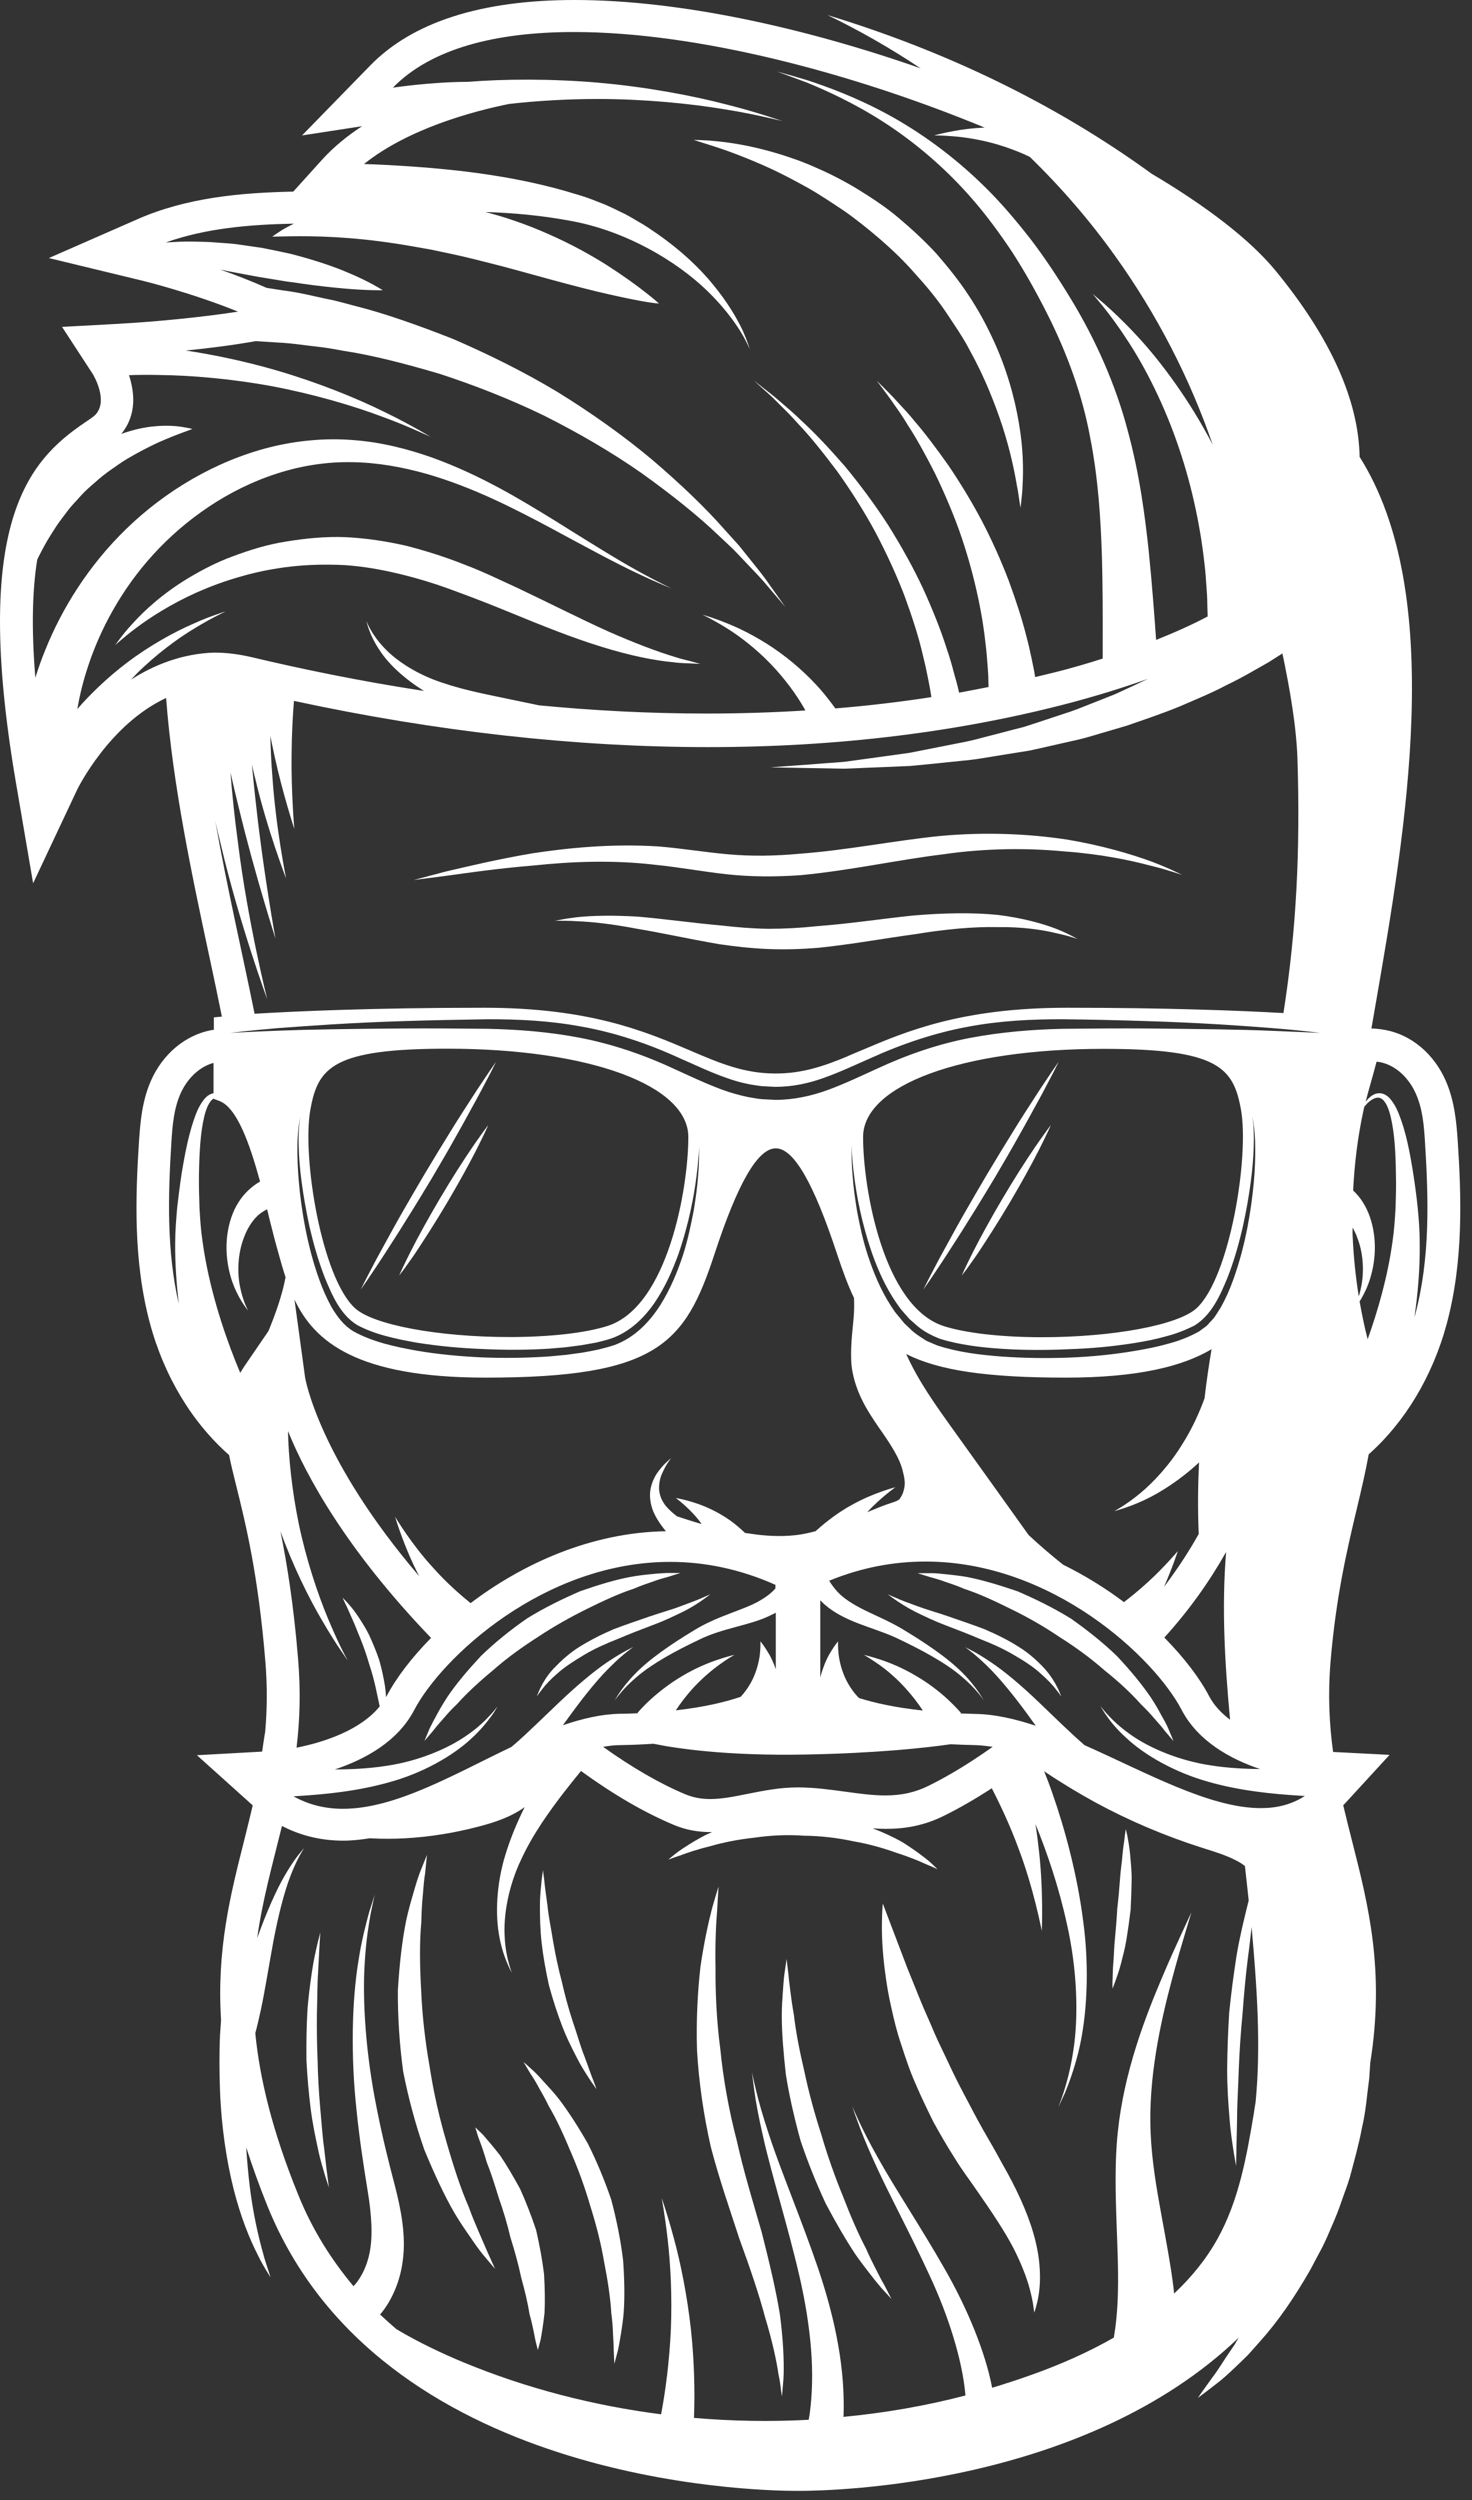 <svg width="86" height="146" viewBox="0 0 86 146" fill="none" xmlns="http://www.w3.org/2000/svg">
<rect x="0" y="0" width="86" height="146" fill="#333333" stroke="none"/>
<path d="M84.465 63.11C83.775 61.54 82.454 60.43 80.945 60.15C80.684 60.1 80.415 60.07 80.124 60.06C80.204 59.6 80.284 59.14 80.365 58.67C82.124 48.53 84.514 34.72 79.434 26.68C79.374 23.36 77.734 19.72 74.534 15.82C73.044 14 70.484 12.04 67.275 10.14C61.575 6 55.154 2.95 48.344 0.88C50.234 1.79 52.044 2.83 53.785 3.99C46.984 1.61 39.694 0 33.565 0C28.114 0 24.095 1.29 21.625 3.83L17.645 7.91L21.154 7.37C20.294 7.93 19.494 8.58 18.814 9.33L17.134 11.19C14.114 11.25 10.925 11.53 8.035 12.8L2.855 15.07L8.355 16.4C8.395 16.41 11.204 17.1 13.905 18.2C11.905 18.51 9.255 18.78 6.915 18.91L3.625 19.09L5.425 21.85C5.425 21.85 6.365 23.38 5.575 24.22C5.475 24.33 5.185 24.52 4.935 24.69C1.645 26.92 -1.645 30.55 0.915 45.61L1.935 51.58L4.515 46.1C4.535 46.06 6.375 42.31 9.705 40.76C10.085 45.81 11.214 51.12 12.235 55.88C12.495 57.08 12.735 58.24 12.964 59.37C12.954 59.37 12.934 59.37 12.934 59.37L12.495 59.41V59.85V60.14C12.444 60.15 12.384 60.15 12.335 60.16C10.825 60.45 9.505 61.55 8.815 63.12C8.275 64.35 8.195 65.64 8.125 66.59C7.915 69.83 7.775 73.59 8.755 77.26C9.595 80.39 11.235 83.08 13.384 84.97C13.495 85.54 13.645 86.13 13.805 86.78C14.345 88.95 15.085 91.93 15.505 97.04C15.624 98.52 15.604 99.86 15.495 101.11C15.434 101.48 15.374 101.87 15.315 102.29L11.505 102.5L14.755 105.42L14.764 105.43C14.604 106.13 14.425 106.82 14.255 107.52C13.464 110.65 12.655 113.84 12.915 117.96C12.895 118.26 12.874 118.56 12.854 118.85C12.805 119.96 12.815 121.05 12.854 122.1C12.934 124.21 13.235 126.18 13.645 127.82C14.055 129.46 14.595 130.77 15.044 131.65C15.255 132.09 15.454 132.42 15.595 132.65C15.725 132.87 15.805 132.99 15.805 132.99C15.805 132.99 15.764 132.86 15.684 132.61C15.604 132.36 15.475 132 15.354 131.53C15.095 130.6 14.784 129.27 14.585 127.64C14.505 126.94 14.434 126.19 14.384 125.4C14.735 126.49 15.145 127.64 15.634 128.85C22.195 144.99 44.044 145.46 46.514 145.46H46.614H46.715C48.715 145.46 63.364 145.15 72.374 136.51C72.294 136.64 72.215 136.77 72.144 136.9C71.965 137.17 71.784 137.43 71.624 137.67C71.305 138.16 71.025 138.6 70.764 138.93C70.264 139.62 69.984 140.03 69.984 140.03C69.984 140.03 70.385 139.74 71.064 139.21C71.415 138.95 71.794 138.6 72.234 138.18C72.454 137.97 72.684 137.75 72.924 137.51C73.154 137.26 73.385 136.99 73.635 136.71C74.635 135.6 75.635 134.16 76.564 132.53C76.784 132.12 77.004 131.69 77.234 131.27C77.454 130.84 77.644 130.39 77.835 129.94C78.034 129.49 78.215 129.03 78.374 128.56C78.534 128.09 78.725 127.62 78.865 127.14C79.124 126.17 79.394 125.21 79.575 124.24C79.805 123.28 79.865 122.31 79.995 121.38C80.014 121.07 80.034 120.77 80.055 120.47C80.915 115.08 79.945 111.25 78.995 107.52C78.814 106.82 78.644 106.12 78.475 105.42C78.514 105.38 78.555 105.35 78.585 105.31L81.184 102.48L77.885 102.31C77.665 100.71 77.575 99.01 77.734 97.05C78.055 93.23 78.704 90.48 79.284 88.05C79.544 86.96 79.784 85.93 79.965 84.93C82.085 83.04 83.704 80.37 84.534 77.27C85.514 73.6 85.374 69.84 85.165 66.6C85.094 65.64 85.004 64.34 84.465 63.11ZM71.865 100.43C71.355 100.04 70.924 99.59 70.635 99.04C70.085 97.99 69.184 96.81 68.025 95.63C69.495 94.01 70.684 92.32 71.635 90.63C71.365 93.93 71.564 97.16 71.865 100.43ZM70.374 81.66C70.075 82.48 69.654 83.42 69.105 84.29C68.385 85.48 67.424 86.54 66.594 87.22C66.184 87.56 65.805 87.82 65.534 87.99C65.264 88.16 65.105 88.25 65.105 88.25C65.105 88.25 65.284 88.2 65.585 88.1C65.894 88 66.325 87.85 66.835 87.61C67.794 87.17 68.995 86.39 70.055 85.4C69.984 86.79 69.975 88.19 70.034 89.58C69.454 90.62 68.775 91.65 68.004 92.67C68.484 91.59 68.814 90.58 68.814 90.58C68.814 90.58 67.984 91.56 67.055 92.4C66.555 92.86 66.034 93.28 65.665 93.56C64.594 92.75 63.395 92.01 62.105 91.37C61.404 90.81 60.734 90.24 60.094 89.64C58.624 87.58 57.145 85.52 55.675 83.47C54.664 82.06 53.645 80.64 52.944 79.07C54.825 80.03 57.654 80.45 62.264 80.45C66.465 80.45 69.085 79.8 70.784 78.79C70.624 79.75 70.484 80.7 70.374 81.66ZM49.794 87.87C48.815 88.39 47.955 89.14 47.645 89.42C47.255 89.52 46.864 89.61 46.474 89.65C45.565 89.75 44.654 89.69 43.815 89.56C43.715 89.55 43.624 89.53 43.525 89.52C43.444 89.44 43.255 89.26 42.984 89.04C42.635 88.75 42.124 88.42 41.605 88.17C40.565 87.65 39.484 87.48 39.484 87.48C39.484 87.48 40.374 88.13 40.965 88.96C40.974 88.97 40.984 88.99 40.995 89C40.505 88.86 40.075 88.72 39.705 88.6C39.654 88.58 39.605 88.57 39.554 88.55C39.304 88.36 39.065 88.15 38.864 87.9C38.654 87.62 38.525 87.3 38.505 86.96C38.495 86.63 38.565 86.29 38.694 86.02C38.815 85.75 38.944 85.53 39.044 85.38C39.145 85.23 39.205 85.15 39.205 85.15C39.205 85.15 39.124 85.22 38.995 85.34C38.855 85.46 38.675 85.64 38.484 85.9C38.285 86.15 38.105 86.5 38.014 86.92C37.925 87.35 37.995 87.85 38.175 88.28C38.364 88.72 38.635 89.09 38.904 89.42C34.514 89.49 30.515 91.33 27.494 93.62C26.974 93.2 26.084 92.44 25.285 91.53C24.044 90.19 23.084 88.58 23.084 88.58C23.084 88.58 23.605 90.36 24.494 92.05C18.625 85.19 17.834 80.5 17.825 80.44L17.204 75.89C18.364 78.34 20.825 80.45 28.375 80.45C38.425 80.45 40.025 78.47 41.745 73.23C43.105 69.08 44.275 67.06 45.325 67.06C46.374 67.06 47.535 69.08 48.904 73.23C49.224 74.19 49.535 75.05 49.895 75.8C49.904 75.98 49.904 76.17 49.904 76.35C49.895 77.27 49.654 78.34 49.745 79.68C49.804 80.34 50.035 81.07 50.325 81.67C50.614 82.28 50.974 82.82 51.315 83.32C52.005 84.3 52.605 85.19 52.764 86C52.874 86.41 52.895 86.71 52.794 87.05C52.755 87.21 52.675 87.37 52.605 87.47C52.535 87.57 52.535 87.57 52.414 87.64C52.294 87.7 52.014 87.78 51.684 87.9C51.334 88.03 51.114 88.13 50.834 88.24C50.775 88.26 50.724 88.29 50.664 88.31C51.434 87.47 52.315 86.85 52.315 86.85C52.315 86.85 51.014 87.18 49.794 87.87ZM36.575 96.4C36.315 96.54 35.955 96.75 35.535 97.03C34.694 97.59 33.664 98.47 32.694 99.39C31.724 100.31 30.785 101.24 30.055 101.87C29.994 101.92 29.934 101.97 29.875 102.02C26.515 103.62 23.114 105.63 20.035 105.63C19.035 105.63 18.064 105.41 17.145 104.9C17.255 104.89 17.355 104.89 17.465 104.88C18.915 104.79 20.895 104.61 22.805 104.06C24.715 103.53 26.465 102.53 27.535 101.53C28.075 101.04 28.454 100.56 28.704 100.22C28.834 100.05 28.915 99.91 28.974 99.81C29.035 99.71 29.064 99.66 29.064 99.66C29.064 99.66 29.024 99.71 28.954 99.79C28.884 99.88 28.785 100.01 28.634 100.16C28.355 100.47 27.924 100.89 27.345 101.29C26.195 102.12 24.424 102.85 22.584 103.12C21.555 103.28 20.524 103.33 19.564 103.33C21.305 102.75 23.224 101.72 24.195 99.87C25.794 96.81 31.765 91.21 39.154 91.21C41.124 91.21 43.194 91.61 45.304 92.55V92.76C45.124 92.97 44.834 93.22 44.414 93.46C43.514 94.01 41.925 94.35 40.544 95.21C39.215 96.01 37.904 96.91 37.094 97.76C36.684 98.18 36.385 98.57 36.194 98.85C36.005 99.13 35.914 99.3 35.914 99.3C35.914 99.3 36.025 99.14 36.245 98.88C36.455 98.62 36.794 98.27 37.234 97.9C38.114 97.15 39.455 96.41 40.855 95.75C42.184 95.09 43.734 94.93 44.895 94.39C45.044 94.32 45.184 94.25 45.325 94.18V97.48C45.194 97.1 45.035 96.75 44.874 96.5C44.624 96.08 44.425 95.85 44.425 95.85C44.425 95.85 44.444 96.17 44.395 96.61C44.344 97.05 44.194 97.62 43.955 98.1C43.755 98.5 43.505 98.84 43.275 99.09C42.385 99.39 41.164 99.69 39.484 99.88C39.745 99.48 40.084 99.03 40.474 98.6C40.995 98.03 41.594 97.52 42.075 97.18C42.554 96.83 42.914 96.64 42.914 96.64C42.914 96.64 42.525 96.72 41.944 96.92C41.364 97.11 40.605 97.43 39.885 97.86C39.164 98.28 38.484 98.81 38.005 99.25C37.525 99.69 37.245 100.03 37.245 100.03L37.275 100.05C36.934 100.06 36.594 100.08 36.224 100.08C35.145 100.1 34.025 100.36 32.885 100.75C33.065 100.5 33.245 100.26 33.425 100.01C34.205 98.95 35.025 97.93 35.745 97.25C36.094 96.9 36.414 96.63 36.635 96.46C36.864 96.28 36.995 96.18 36.995 96.18C36.995 96.18 36.834 96.26 36.575 96.4ZM19.974 96.32C19.765 95.9 19.485 95.29 19.174 94.55C18.555 93.07 17.884 91.05 17.454 88.98C17.055 87.04 16.855 85.09 16.825 83.57C17.895 86.2 20.215 90.48 25.184 95.65C24.035 96.82 23.145 97.99 22.595 99.04C22.584 99.06 22.564 99.08 22.555 99.11C22.544 98.91 22.524 98.7 22.494 98.48C22.415 97.99 22.305 97.46 22.154 96.94C21.985 96.43 21.774 95.94 21.564 95.48C21.345 95.03 21.084 94.64 20.864 94.31C20.645 93.98 20.415 93.73 20.265 93.56C20.105 93.39 20.015 93.3 20.015 93.3C20.015 93.3 20.064 93.42 20.165 93.63C20.274 93.83 20.395 94.14 20.555 94.49C20.724 94.84 20.875 95.27 21.064 95.71C21.244 96.16 21.415 96.64 21.555 97.13C21.715 97.62 21.855 98.11 21.954 98.58C22.035 98.97 22.114 99.32 22.184 99.65C21.044 101.05 18.904 101.75 17.325 102.06C17.515 100.49 17.575 98.79 17.415 96.87C17.154 93.7 16.765 91.3 16.384 89.42C17.114 91.44 18.055 93.35 18.864 94.71C19.274 95.41 19.634 95.98 19.904 96.37C20.165 96.76 20.325 96.98 20.325 96.98C20.325 96.98 20.184 96.74 19.974 96.32ZM17.454 66.99C17.474 68.13 17.674 69.74 18.084 71.64C18.305 72.59 18.584 73.6 18.985 74.63C19.404 75.64 19.884 76.77 20.855 77.37C21.875 77.93 23.125 78.19 24.364 78.41C25.614 78.61 26.904 78.73 28.204 78.78C29.494 78.84 30.794 78.84 32.065 78.76C32.385 78.73 32.694 78.71 33.014 78.68C33.325 78.64 33.635 78.6 33.944 78.56C34.245 78.51 34.544 78.45 34.844 78.4C35.135 78.33 35.455 78.25 35.724 78.16C36.825 77.77 37.664 76.93 38.275 76.03C38.885 75.12 39.304 74.15 39.635 73.24C40.264 71.41 40.554 69.8 40.694 68.67C40.764 68.11 40.804 67.66 40.825 67.36C40.844 67.06 40.844 66.89 40.844 66.89C40.844 66.89 40.844 67.05 40.844 67.36C40.844 67.66 40.834 68.11 40.785 68.68C40.745 69.25 40.654 69.94 40.525 70.72C40.374 71.5 40.194 72.39 39.895 73.32C39.584 74.25 39.184 75.25 38.575 76.22C37.965 77.17 37.094 78.12 35.864 78.56C35.554 78.66 35.275 78.73 34.965 78.81C34.654 78.87 34.334 78.94 34.025 78.99C33.715 79.03 33.395 79.08 33.075 79.12C32.755 79.15 32.434 79.18 32.114 79.21C30.825 79.3 29.515 79.32 28.204 79.27C26.895 79.21 25.584 79.09 24.314 78.87C23.044 78.64 21.785 78.37 20.654 77.75C20.075 77.4 19.715 76.9 19.384 76.36C19.095 75.83 18.855 75.3 18.665 74.76C18.274 73.69 18.024 72.66 17.834 71.7C17.465 69.77 17.364 68.13 17.375 66.99C17.375 66.42 17.424 65.97 17.465 65.67C17.515 65.37 17.535 65.21 17.535 65.21C17.535 65.21 17.515 65.37 17.485 65.68C17.454 65.98 17.434 66.43 17.454 66.99ZM40.215 66.4C40.215 69.38 39.025 76.29 35.505 77.43C34.224 77.84 32.135 78.08 29.774 78.08C25.605 78.08 21.794 77.37 20.735 76.39C18.785 74.6 17.634 67.56 18.134 64.8C18.575 62.32 19.465 61.24 26.165 61.24C34.434 61.25 40.215 63.37 40.215 66.4ZM36.245 101.91C36.934 101.9 37.575 101.87 38.175 101.83C39.484 102.1 42.425 102.55 47.084 102.46C51.264 102.38 54.054 102.07 55.535 101.86C55.995 101.88 56.474 101.9 56.974 101.91C57.304 101.92 57.645 101.96 57.995 102.01C56.684 102.94 55.455 103.69 54.264 104.28C53.474 104.67 52.684 104.85 51.715 104.85C50.965 104.85 50.194 104.74 49.385 104.63C48.495 104.51 47.575 104.38 46.605 104.38C45.575 104.38 44.624 104.57 43.715 104.75C42.925 104.91 42.184 105.06 41.495 105.06C40.955 105.06 40.495 104.97 40.035 104.78C38.535 104.15 36.944 103.23 35.234 102.01C35.584 101.95 35.925 101.91 36.245 101.91ZM64.475 61.25C71.174 61.25 72.064 62.34 72.504 64.81C72.995 67.58 71.844 74.62 69.904 76.4C68.835 77.38 65.034 78.09 60.864 78.09C58.505 78.09 56.414 77.85 55.135 77.44C51.605 76.3 50.425 69.39 50.425 66.41C50.414 63.37 56.194 61.25 64.475 61.25ZM50.974 73.26C51.304 74.17 51.724 75.14 52.344 76.05L52.584 76.39C52.664 76.5 52.764 76.6 52.855 76.71L53.135 77.03L53.455 77.31C53.874 77.7 54.344 77.96 54.934 78.19C56.035 78.53 57.315 78.69 58.575 78.77C59.844 78.85 61.145 78.85 62.434 78.79C63.724 78.75 65.025 78.63 66.275 78.43C66.904 78.33 67.525 78.21 68.115 78.04C68.715 77.89 69.284 77.66 69.784 77.41C70.784 76.79 71.275 75.67 71.695 74.66C72.105 73.63 72.385 72.61 72.605 71.66C73.025 69.76 73.215 68.14 73.245 67C73.264 66.43 73.245 65.98 73.225 65.68C73.195 65.38 73.174 65.21 73.174 65.21C73.174 65.21 73.204 65.37 73.245 65.67C73.284 65.97 73.335 66.42 73.335 66.99C73.355 68.13 73.245 69.78 72.874 71.71C72.684 72.67 72.424 73.71 72.034 74.78C71.844 75.31 71.605 75.85 71.305 76.38C71.225 76.51 71.135 76.64 71.055 76.77C70.975 76.9 70.874 77.03 70.764 77.14C70.644 77.25 70.575 77.38 70.415 77.49L70.044 77.76C69.465 78.08 68.865 78.31 68.245 78.47C67.624 78.65 66.995 78.77 66.355 78.88C65.075 79.1 63.764 79.23 62.455 79.28C61.145 79.33 59.825 79.31 58.535 79.22C57.234 79.12 55.984 78.97 54.755 78.57L54.334 78.39L54.124 78.3C54.054 78.26 53.984 78.21 53.925 78.17C53.654 78 53.385 77.82 53.175 77.6L52.844 77.29L52.565 76.95C52.474 76.83 52.374 76.73 52.285 76.61L52.044 76.25C51.425 75.29 51.025 74.28 50.715 73.35C50.404 72.41 50.224 71.53 50.075 70.74C49.944 69.95 49.855 69.26 49.815 68.69C49.764 68.12 49.755 67.67 49.755 67.36C49.755 67.05 49.755 66.89 49.755 66.89C49.755 66.89 49.764 67.05 49.775 67.36C49.794 67.66 49.825 68.11 49.904 68.68C50.044 69.81 50.334 71.42 50.974 73.26ZM74.365 60.2C72.585 60.12 70.055 60.09 67.004 60.06C65.484 60.05 63.834 60.06 62.084 60.08C60.344 60.12 58.535 60.26 56.684 60.61C54.834 60.96 52.995 61.59 51.194 62.43C50.285 62.84 49.374 63.28 48.395 63.64C47.425 64 46.364 64.23 45.304 64.23L44.525 64.19C44.264 64.17 43.995 64.11 43.724 64.07C43.205 63.96 42.694 63.82 42.205 63.64C41.224 63.28 40.315 62.84 39.404 62.43C37.605 61.59 35.764 60.97 33.914 60.61C32.065 60.25 30.244 60.12 28.515 60.08C26.765 60.06 25.125 60.05 23.595 60.06C20.555 60.08 18.015 60.12 16.235 60.19C14.454 60.26 13.444 60.32 13.444 60.32C13.444 60.32 14.454 60.19 16.224 60.04C17.994 59.91 20.535 59.72 23.584 59.63C25.105 59.58 26.765 59.55 28.505 59.52C30.265 59.52 32.124 59.6 34.025 59.96C35.925 60.3 37.844 60.94 39.675 61.78C40.594 62.18 41.505 62.62 42.425 62.94C42.885 63.11 43.364 63.24 43.834 63.33C44.075 63.36 44.294 63.41 44.544 63.43L45.285 63.47C46.255 63.47 47.215 63.28 48.145 62.94C49.075 62.61 49.984 62.18 50.895 61.78C52.724 60.95 54.645 60.31 56.544 59.96C58.444 59.6 60.315 59.52 62.065 59.52C63.815 59.54 65.465 59.58 66.984 59.63C70.034 59.72 72.575 59.9 74.344 60.04C76.115 60.18 77.124 60.32 77.124 60.32C77.124 60.32 76.144 60.27 74.365 60.2ZM7.655 39.69C7.775 39.57 7.875 39.45 7.995 39.33C9.115 38.22 10.395 37.27 11.425 36.66C11.934 36.35 12.374 36.11 12.694 35.95C13.005 35.79 13.184 35.7 13.184 35.7C13.184 35.7 12.995 35.76 12.665 35.88C12.335 35.99 11.854 36.17 11.305 36.42C10.194 36.9 8.755 37.69 7.445 38.68C6.315 39.53 5.275 40.53 4.515 41.41C4.655 40.62 4.855 39.76 5.165 38.85C5.855 36.77 7.075 34.44 8.955 32.38C10.825 30.33 13.345 28.56 16.195 27.65C17.614 27.19 19.105 26.96 20.584 26.99C22.064 27.01 23.524 27.28 24.915 27.67C27.695 28.47 30.134 29.75 32.205 30.85C34.275 31.97 36.014 32.91 37.255 33.49C38.495 34.08 39.234 34.36 39.234 34.36C39.234 34.36 38.514 34.03 37.315 33.37C36.105 32.71 34.444 31.67 32.444 30.42C30.434 29.18 28.055 27.73 25.215 26.71C23.794 26.21 22.255 25.82 20.645 25.7C19.035 25.57 17.364 25.72 15.764 26.12C12.555 26.93 9.635 28.7 7.405 30.86C5.155 33.03 3.605 35.58 2.665 37.91C2.425 38.48 2.235 39.04 2.065 39.58C1.825 36.66 1.895 34.42 2.175 32.68C2.325 32.37 2.525 31.98 2.775 31.55C2.935 31.28 3.115 31 3.305 30.71C3.495 30.42 3.725 30.14 3.945 29.84C4.165 29.54 4.445 29.27 4.695 28.98C4.955 28.69 5.245 28.43 5.545 28.18C5.835 27.91 6.145 27.67 6.455 27.45C6.775 27.23 7.085 27 7.405 26.81C8.045 26.43 8.685 26.1 9.245 25.84C9.815 25.59 10.315 25.39 10.675 25.26C11.034 25.13 11.245 25.05 11.245 25.05C11.245 25.05 11.024 24.99 10.634 24.93C10.245 24.87 9.675 24.83 8.995 24.9C8.415 24.95 7.755 25.1 7.085 25.34C8.025 24.2 7.845 22.85 7.535 21.91C8.025 21.89 8.635 21.88 9.355 21.9C11.155 21.92 13.555 22.12 15.925 22.56C18.294 23.01 20.634 23.69 22.345 24.34C23.204 24.65 23.904 24.95 24.395 25.17C24.884 25.39 25.165 25.51 25.165 25.51C25.165 25.51 24.895 25.36 24.434 25.09C23.965 24.83 23.294 24.46 22.465 24.06C20.814 23.24 18.524 22.32 16.154 21.63C14.335 21.1 12.464 20.71 10.854 20.47C12.184 20.34 13.665 20.15 14.944 19.92C15.194 19.94 15.614 19.96 16.174 20C16.654 20.02 17.244 20.08 17.904 20.17C18.235 20.21 18.595 20.25 18.974 20.3C19.345 20.35 19.735 20.43 20.145 20.5C21.794 20.75 23.674 21.24 25.684 21.83C27.674 22.48 29.765 23.29 31.785 24.27C33.794 25.28 35.745 26.41 37.484 27.63C39.205 28.86 40.764 30.1 41.995 31.28C42.304 31.57 42.605 31.85 42.885 32.12C43.154 32.4 43.404 32.67 43.645 32.92C44.124 33.42 44.544 33.86 44.864 34.25C45.514 35.01 45.885 35.45 45.885 35.45C45.885 35.45 45.554 34.98 44.974 34.17C44.694 33.75 44.315 33.28 43.874 32.73C43.654 32.46 43.425 32.17 43.175 31.86C42.914 31.57 42.635 31.26 42.344 30.94C41.205 29.64 39.745 28.25 38.094 26.84C36.434 25.45 34.535 24.1 32.554 22.88C30.555 21.68 28.454 20.65 26.434 19.78C24.395 18.98 22.445 18.29 20.724 17.86C20.294 17.75 19.884 17.63 19.494 17.54C19.105 17.46 18.724 17.38 18.375 17.3C17.674 17.14 17.055 17.02 16.535 16.96C16.145 16.9 15.825 16.85 15.575 16.81C14.675 16.41 13.745 16.05 12.864 15.74C13.145 15.8 13.425 15.86 13.714 15.91C14.155 15.99 14.604 16.08 15.044 16.16C15.495 16.23 15.944 16.31 16.384 16.38C16.825 16.46 17.265 16.5 17.684 16.57C18.535 16.69 19.334 16.78 20.024 16.84C21.404 16.97 22.364 16.95 22.364 16.95C22.364 16.95 21.555 16.42 20.255 15.89C19.605 15.61 18.834 15.35 17.994 15.1C17.575 14.99 17.145 14.85 16.695 14.76C16.244 14.67 15.794 14.57 15.335 14.48C14.874 14.41 14.415 14.35 13.954 14.28C13.505 14.21 13.044 14.2 12.614 14.16C12.184 14.12 11.755 14.12 11.354 14.11C10.954 14.1 10.575 14.11 10.225 14.13C10.034 14.14 9.855 14.15 9.685 14.16C12.044 13.32 14.624 13.11 17.174 13.06C17.044 13.12 16.915 13.19 16.805 13.25C16.505 13.4 16.285 13.56 16.134 13.66C15.985 13.76 15.905 13.82 15.905 13.82C15.905 13.82 16.285 13.81 16.945 13.8C17.595 13.79 18.505 13.79 19.575 13.85C20.645 13.91 21.864 14.03 23.154 14.23C23.805 14.33 24.465 14.45 25.145 14.57C25.814 14.71 26.505 14.85 27.184 15.01C27.864 15.17 28.544 15.35 29.224 15.52C29.904 15.7 30.564 15.88 31.215 16.06C32.514 16.42 33.745 16.75 34.815 17.01C35.895 17.27 36.804 17.46 37.465 17.58C38.114 17.7 38.505 17.73 38.505 17.73C38.505 17.73 38.224 17.47 37.694 17.06C37.175 16.65 36.414 16.1 35.465 15.49C34.514 14.89 33.364 14.25 32.065 13.68C31.415 13.39 30.735 13.12 30.024 12.88C29.485 12.69 28.924 12.53 28.355 12.38C29.945 12.43 31.634 12.58 33.294 12.89C36.525 13.46 39.525 15.24 41.325 16.99C42.234 17.87 42.874 18.73 43.264 19.36C43.654 20 43.804 20.4 43.804 20.4C43.804 20.4 43.694 19.98 43.385 19.29C43.065 18.61 42.514 17.66 41.684 16.65C40.864 15.63 39.724 14.57 38.364 13.63C38.025 13.4 37.675 13.15 37.304 12.95C36.934 12.73 36.575 12.51 36.164 12.33C35.764 12.13 35.364 11.94 34.944 11.79C34.535 11.62 34.114 11.47 33.684 11.35C30.285 10.29 26.774 9.92 24.165 9.73C22.994 9.65 22.015 9.6 21.265 9.58C23.864 7.5 27.665 6.49 29.744 6.07C31.334 5.89 33.124 5.78 34.925 5.78C37.635 5.78 40.355 6.05 42.374 6.39C43.385 6.55 44.224 6.73 44.804 6.86C45.385 6.99 45.724 7.07 45.724 7.07C45.724 7.07 45.395 6.97 44.825 6.78C44.255 6.6 43.434 6.35 42.434 6.1C40.444 5.58 37.724 5.07 34.965 4.83C32.205 4.59 29.415 4.61 27.334 4.78C27.314 4.78 27.294 4.78 27.274 4.78C25.134 4.79 22.954 5.12 22.954 5.12C25.195 2.82 28.994 1.87 33.535 1.87C40.724 1.87 49.775 4.25 57.525 7.45C56.834 7.48 56.194 7.56 55.684 7.66C55.014 7.78 54.575 7.91 54.575 7.91C54.575 7.91 55.025 7.9 55.694 7.96C56.364 8.01 57.234 8.15 58.075 8.38C58.864 8.6 59.605 8.89 60.164 9.16C61.995 10.94 63.664 12.87 65.144 14.94C67.575 18.33 69.504 22.06 70.855 25.98C70.754 25.79 70.654 25.59 70.544 25.4C69.245 23.02 67.624 20.86 66.245 19.42C65.564 18.69 64.954 18.13 64.525 17.75C64.085 17.38 63.834 17.16 63.834 17.16C63.834 17.16 64.044 17.41 64.415 17.86C64.775 18.31 65.275 18.96 65.805 19.78C66.894 21.4 68.064 23.73 68.874 26.15C69.704 28.57 70.174 31.07 70.374 32.95C70.434 33.42 70.454 33.85 70.484 34.23C70.514 34.61 70.534 34.94 70.534 35.22C70.544 35.61 70.555 35.88 70.555 36C69.654 36.48 68.644 36.93 67.544 37.37C67.544 37.32 67.534 37.27 67.534 37.21C67.445 36.01 67.325 34.28 67.115 32.2C66.894 30.12 66.575 27.65 65.865 25.07C65.184 22.49 64.014 19.83 62.554 17.44C61.825 16.24 61.054 15.07 60.215 13.97C59.364 12.88 58.484 11.84 57.544 10.92C55.675 9.07 53.654 7.65 51.825 6.66C49.995 5.67 48.355 5.08 47.215 4.7C46.054 4.35 45.395 4.18 45.395 4.18C45.395 4.18 46.044 4.41 47.164 4.83C48.275 5.29 49.844 5.99 51.565 7.09C53.285 8.19 55.135 9.7 56.794 11.61C57.624 12.56 58.404 13.62 59.135 14.72C59.855 15.83 60.514 17.01 61.124 18.21C62.355 20.62 63.245 23.11 63.694 25.56C64.174 28 64.305 30.34 64.374 32.37C64.434 34.4 64.424 36.11 64.424 37.31C64.424 37.77 64.424 38.16 64.424 38.46C63.675 38.7 62.895 38.93 62.065 39.15C61.535 39.29 61.005 39.41 60.474 39.54C60.474 39.51 60.465 39.49 60.465 39.46C60.425 39.17 60.344 38.83 60.264 38.43C60.184 38.04 60.084 37.59 59.955 37.12C59.715 36.16 59.355 35.06 58.934 33.91C58.495 32.76 57.965 31.57 57.364 30.42C56.755 29.27 56.084 28.17 55.404 27.17C54.705 26.18 54.035 25.29 53.404 24.56C53.105 24.19 52.804 23.87 52.535 23.58C52.275 23.29 52.044 23.05 51.844 22.85C51.455 22.46 51.224 22.23 51.224 22.23C51.224 22.23 51.414 22.48 51.745 22.93C51.914 23.15 52.105 23.42 52.325 23.74C52.544 24.05 52.794 24.41 53.035 24.82C53.554 25.61 54.084 26.58 54.614 27.62C55.124 28.67 55.624 29.82 56.044 30.99C56.874 33.33 57.385 35.74 57.575 37.56C57.635 38.01 57.664 38.43 57.694 38.8C57.724 39.17 57.745 39.49 57.745 39.75C57.745 39.89 57.755 40.01 57.755 40.12C57.175 40.24 56.605 40.34 56.035 40.45C56.035 40.44 56.035 40.43 56.025 40.42C55.965 40.1 55.855 39.73 55.734 39.3C55.624 38.87 55.484 38.38 55.304 37.86C54.974 36.81 54.495 35.62 53.934 34.38C53.355 33.14 52.645 31.87 51.874 30.64C51.084 29.42 50.215 28.26 49.355 27.22C48.465 26.2 47.605 25.28 46.804 24.55C46.414 24.17 46.044 23.85 45.715 23.57C45.385 23.28 45.094 23.04 44.844 22.85C44.355 22.46 44.065 22.24 44.065 22.24C44.065 22.24 44.325 22.48 44.794 22.9C45.035 23.11 45.304 23.37 45.605 23.68C45.914 23.98 46.264 24.33 46.614 24.73C47.355 25.5 48.124 26.48 48.925 27.54C49.694 28.62 50.465 29.82 51.135 31.06C51.794 32.31 52.385 33.59 52.855 34.82C53.304 36.06 53.684 37.22 53.914 38.25C54.044 38.76 54.145 39.23 54.224 39.64C54.304 40.05 54.374 40.41 54.414 40.71C52.535 41 50.654 41.22 48.804 41.37C48.645 41.15 48.434 40.87 48.175 40.55C47.554 39.79 46.614 38.87 45.575 38.12C44.535 37.36 43.404 36.77 42.525 36.42C41.654 36.06 41.044 35.9 41.044 35.9C41.044 35.9 41.614 36.16 42.404 36.65C43.194 37.13 44.175 37.89 45.014 38.76C45.855 39.63 46.554 40.6 46.995 41.38C47.014 41.42 47.035 41.45 47.054 41.49C45.114 41.61 43.194 41.67 41.304 41.67C37.895 41.67 34.605 41.49 31.494 41.19C31.224 41.13 30.614 41.01 29.805 40.84C28.695 40.6 27.224 40.34 25.845 39.87C24.454 39.42 23.195 38.64 22.434 37.82C22.055 37.42 21.794 37.03 21.634 36.74C21.555 36.6 21.494 36.48 21.465 36.4C21.424 36.32 21.404 36.28 21.404 36.28C21.404 36.28 21.415 36.33 21.445 36.41C21.465 36.5 21.505 36.62 21.564 36.78C21.674 37.09 21.875 37.53 22.204 38.01C22.735 38.82 23.674 39.67 24.774 40.35C20.915 39.76 17.494 39.04 14.714 38.38C13.944 38.2 13.214 38.11 12.514 38.11C10.665 38.17 9.025 38.81 7.655 39.69ZM12.575 47.93C12.675 48.39 12.784 48.86 12.905 49.33C13.985 53.94 15.614 58.36 15.614 58.36C15.614 58.36 14.464 53.79 13.895 49.15C13.704 47.76 13.565 46.38 13.464 45.11C13.624 45.83 13.805 46.57 13.985 47.31C14.905 51.11 16.095 54.81 16.095 54.81C16.095 54.81 15.395 50.98 14.975 47.13C14.874 46.28 14.794 45.44 14.714 44.64C14.784 44.93 14.845 45.23 14.925 45.52C15.624 48.49 16.715 51.3 16.715 51.3C16.715 51.3 16.114 48.34 15.915 45.36C15.845 44.54 15.815 43.72 15.794 42.97C15.874 43.36 15.954 43.77 16.044 44.17C16.515 46.33 17.195 48.41 17.195 48.41C17.195 48.41 17.005 46.23 17.035 44.06C17.044 42.9 17.105 41.75 17.174 40.93C25.474 42.72 33.605 43.63 41.385 43.63C48.955 43.63 56.094 42.75 62.624 41.02C64.225 40.59 65.704 40.13 67.075 39.64C66.445 39.94 65.805 40.24 65.144 40.54C64.654 40.74 64.154 40.93 63.654 41.13C63.154 41.33 62.654 41.53 62.135 41.69C61.624 41.86 61.105 42.03 60.594 42.2L59.825 42.45L59.044 42.65C58.525 42.79 58.014 42.92 57.505 43.05C56.995 43.19 56.495 43.31 55.995 43.4C54.995 43.6 54.025 43.79 53.105 43.97C52.175 44.1 51.294 44.22 50.484 44.33C50.075 44.39 49.684 44.44 49.315 44.49C48.944 44.52 48.584 44.55 48.255 44.57C47.584 44.62 47.005 44.67 46.525 44.7C45.565 44.77 45.014 44.81 45.014 44.81C45.014 44.81 45.565 44.82 46.525 44.84C47.005 44.85 47.594 44.86 48.264 44.87C48.605 44.88 48.955 44.88 49.334 44.89C49.715 44.88 50.105 44.86 50.525 44.84C51.355 44.81 52.255 44.77 53.194 44.73C54.145 44.64 55.145 44.54 56.175 44.43C56.694 44.39 57.215 44.31 57.745 44.22C58.275 44.13 58.815 44.05 59.355 43.96L60.164 43.83L60.974 43.65C61.514 43.53 62.065 43.4 62.605 43.28C63.154 43.17 63.694 43.01 64.225 42.85C64.764 42.69 65.294 42.54 65.825 42.38C66.865 42.02 67.904 41.67 68.885 41.27C69.855 40.85 70.814 40.46 71.674 40C72.564 39.58 73.355 39.1 74.105 38.68C74.385 38.5 74.654 38.33 74.924 38.16C75.365 40.26 75.745 42.44 75.805 44.39C75.965 49.6 75.754 54.26 74.984 59.16C72.484 59.02 68.264 58.85 62.344 58.85C56.184 58.85 52.934 60.23 50.325 61.34C50.054 61.45 49.804 61.56 49.544 61.67C49.525 61.68 49.505 61.69 49.484 61.7C48.084 62.28 46.855 62.69 45.315 62.69C43.474 62.69 42.075 62.1 40.304 61.34C37.694 60.23 34.444 58.85 28.285 58.85C21.715 58.85 17.224 59.06 14.874 59.2C14.184 55.78 13.274 51.88 12.575 47.93ZM10.614 68.52C10.514 69.16 10.434 69.83 10.354 70.5C10.294 71.18 10.235 71.9 10.235 72.6C10.225 73.81 10.315 75 10.444 76.14C9.735 73.06 9.815 69.85 10.014 66.69C10.075 65.73 10.155 64.75 10.544 63.87C10.905 63.05 11.595 62.31 12.475 62.07V63.83V63.85C12.444 63.85 12.415 63.85 12.395 63.86C12.134 63.94 11.954 64.14 11.815 64.35C11.665 64.56 11.555 64.79 11.454 65.04C11.065 66.04 10.825 67.24 10.614 68.52ZM14.384 79.63C14.255 79.81 14.145 80 14.034 80.17C13.944 79.95 13.854 79.73 13.755 79.49C13.024 77.65 12.194 75.12 11.835 72.51C11.735 71.86 11.694 71.21 11.655 70.55C11.634 69.89 11.614 69.23 11.624 68.6C11.645 67.34 11.704 66.16 11.934 65.2C12.044 64.75 12.214 64.31 12.485 64.15V64.17L12.805 64.29C13.835 64.66 14.585 66.77 15.194 69C14.735 69.26 14.264 69.68 13.934 70.21C13.585 70.76 13.384 71.4 13.294 72.02C13.104 73.27 13.384 74.49 13.745 75.29C13.925 75.69 14.114 76.01 14.255 76.21C14.395 76.42 14.485 76.53 14.485 76.53C14.485 76.53 14.425 76.4 14.325 76.17C14.235 75.94 14.114 75.6 14.034 75.19C13.854 74.37 13.874 73.24 14.255 72.26C14.434 71.77 14.704 71.34 15.005 71.04C15.194 70.85 15.405 70.72 15.604 70.62C15.645 70.77 15.684 70.92 15.714 71.07C15.905 71.85 16.095 72.58 16.285 73.24L16.334 73.42C16.445 73.81 16.555 74.2 16.684 74.59C16.474 75.68 16.095 76.73 15.684 77.73L14.384 79.63ZM73.355 122.78C73.314 122.99 73.284 123.2 73.254 123.42C72.835 125.92 72.385 128.48 71.144 130.72C70.475 131.93 69.605 132.99 68.594 133.94C68.585 133.83 68.575 133.73 68.564 133.62C68.404 132.31 68.124 130.83 67.844 129.3C67.564 127.77 67.294 126.17 67.225 124.58C67.075 121.38 67.805 118.1 68.445 115.69C68.764 114.48 69.064 113.48 69.275 112.78C69.484 112.08 69.605 111.68 69.605 111.68C69.605 111.68 69.424 112.06 69.124 112.72C68.814 113.39 68.374 114.34 67.885 115.5C66.904 117.81 65.665 121.01 65.305 124.52C65.124 126.27 65.174 128.01 65.225 129.59C65.284 131.17 65.344 132.6 65.314 133.8C65.294 134.95 65.184 135.87 65.075 136.51C63.575 137.37 61.955 138.08 60.334 138.66C59.554 138.94 58.755 139.2 57.965 139.44C57.565 137.34 56.505 134.77 55.154 132.43C53.794 130.05 52.294 127.81 51.304 126.03C50.804 125.15 50.425 124.39 50.175 123.86C49.925 123.32 49.794 123.01 49.794 123.01C49.794 123.01 49.895 123.33 50.105 123.89C50.304 124.45 50.624 125.24 51.044 126.17C51.874 128.03 53.184 130.43 54.304 132.87C55.444 135.3 56.215 137.85 56.395 139.77C56.395 139.81 56.404 139.85 56.404 139.89C54.075 140.5 51.684 140.91 49.275 141.14C49.275 141.11 49.285 141.07 49.285 141.04C49.325 139.83 49.234 138.43 48.974 136.97C48.724 135.52 48.315 134.01 47.825 132.55C46.834 129.63 45.645 126.85 44.934 124.68C44.575 123.6 44.315 122.69 44.164 122.04C44.005 121.39 43.934 121.02 43.934 121.02C43.934 121.02 43.974 121.4 44.065 122.06C44.154 122.72 44.325 123.66 44.584 124.78C45.084 127.02 46.014 129.94 46.694 132.87C47.035 134.33 47.275 135.8 47.385 137.18C47.495 138.55 47.455 139.83 47.315 140.89C47.294 141.04 47.275 141.17 47.245 141.31C45.014 141.43 42.775 141.39 40.544 141.2C40.605 139.73 40.565 137.86 40.364 136.01C40.145 134.04 39.755 132.11 39.364 130.69C38.984 129.27 38.654 128.35 38.654 128.35C38.654 128.35 38.844 129.31 39.005 130.75C39.175 132.19 39.275 134.13 39.194 136.04C39.114 137.85 38.885 139.62 38.624 140.99C34.664 140.48 30.774 139.48 27.114 137.97C25.765 137.41 24.424 136.77 23.165 136.02C22.834 135.74 22.515 135.45 22.204 135.16C22.224 135.13 22.255 135.11 22.274 135.08C22.834 134.4 23.395 133.28 23.544 131.91C23.715 130.53 23.434 129.03 23.055 127.58C22.674 126.14 22.305 124.63 22.005 123.09C21.384 120.02 21.154 116.88 21.314 114.53C21.384 113.35 21.544 112.38 21.665 111.7C21.805 111.02 21.895 110.64 21.895 110.64C21.895 110.64 21.774 111.02 21.564 111.68C21.384 112.35 21.125 113.31 20.945 114.49C20.555 116.85 20.485 120.08 20.834 123.26C20.994 124.85 21.235 126.44 21.474 127.9C21.715 129.34 21.794 130.63 21.584 131.6C21.395 132.51 20.994 133.15 20.654 133.51C19.364 131.97 18.244 130.21 17.424 128.17C15.905 124.44 15.175 121.38 14.915 118.73C15.005 118.41 15.124 117.91 15.255 117.3C15.485 116.21 15.714 114.77 15.975 113.35C16.244 111.94 16.584 110.54 16.974 109.54C17.165 109.04 17.364 108.63 17.515 108.35C17.674 108.07 17.765 107.92 17.765 107.92C17.765 107.92 17.654 108.06 17.445 108.31C17.244 108.56 16.985 108.94 16.704 109.41C16.134 110.36 15.555 111.72 15.055 113.1C15.044 113.13 15.034 113.16 15.024 113.19C15.345 110.89 15.944 108.8 16.474 106.63C17.564 107.2 18.765 107.49 20.064 107.49C20.575 107.49 21.095 107.43 21.605 107.35C22.305 107.39 22.994 107.39 23.695 107.35C25.114 107.27 26.535 107.04 27.915 106.68C28.884 106.43 29.855 106.11 30.654 105.53C30.235 106.37 29.834 107.31 29.535 108.29C28.994 110.02 28.924 111.85 29.184 113.15C29.305 113.8 29.494 114.32 29.645 114.67C29.794 115.02 29.904 115.21 29.904 115.21C29.904 115.21 29.825 115.01 29.724 114.64C29.625 114.28 29.515 113.75 29.485 113.11C29.404 111.83 29.715 110.13 30.434 108.62C31.134 107.09 32.135 105.73 32.914 104.71C33.344 104.16 33.705 103.71 33.944 103.42C35.914 104.85 37.684 105.86 39.344 106.56C40.094 106.88 40.825 106.99 41.544 106.99C41.565 106.99 41.584 106.99 41.605 106.99C41.495 107.04 41.374 107.09 41.264 107.14C40.544 107.51 39.995 107.87 39.614 108.14C39.245 108.42 39.044 108.6 39.044 108.6C39.044 108.6 39.294 108.5 39.724 108.36C40.145 108.2 40.764 107.99 41.505 107.81C42.234 107.6 43.105 107.42 44.044 107.32C44.974 107.18 45.974 107.13 46.965 107.2C47.955 107.21 48.955 107.33 49.874 107.53C50.804 107.69 51.654 107.94 52.374 108.2C53.105 108.43 53.705 108.68 54.114 108.87C54.535 109.04 54.775 109.16 54.775 109.16C54.775 109.16 54.594 108.97 54.245 108.66C53.885 108.37 53.355 107.97 52.675 107.55C52.184 107.28 51.614 107.01 50.984 106.77C51.245 106.79 51.505 106.8 51.775 106.8C52.864 106.8 53.984 106.62 55.164 106.03C56.054 105.59 56.974 105.06 57.944 104.43C58.374 105.26 59.005 106.57 59.514 107.97C60.395 110.28 60.864 112.76 60.864 112.76C60.864 112.76 60.984 110.24 60.654 107.7C60.614 107.3 60.554 106.91 60.495 106.52C61.184 108.2 61.874 110.24 62.334 112.36C62.934 115 63.025 117.75 62.705 119.77C62.554 120.78 62.325 121.61 62.145 122.18C61.955 122.75 61.825 123.07 61.825 123.07C61.825 123.07 61.974 122.76 62.224 122.21C62.455 121.65 62.755 120.84 63.005 119.83C63.505 117.81 63.664 114.98 63.285 112.2C62.934 109.42 62.184 106.71 61.484 104.72C61.325 104.25 61.154 103.82 61.005 103.44C61.025 103.45 61.035 103.46 61.054 103.47C62.005 104.11 62.984 104.7 63.984 105.25C65.975 106.33 68.075 107.22 70.245 107.91C71.025 108.16 71.835 108.39 72.525 108.82C72.594 108.87 72.665 108.92 72.734 108.97C72.805 109.64 72.885 110.31 72.954 110.98C72.915 111.13 72.874 111.29 72.835 111.46C72.635 112.28 72.404 113.23 72.234 114.27C72.075 115.31 71.924 116.42 71.814 117.54C71.745 118.66 71.704 119.79 71.695 120.84C71.695 121.89 71.764 122.88 71.835 123.71C71.894 124.55 72.014 125.24 72.085 125.73C72.165 126.21 72.215 126.49 72.215 126.49C72.215 126.49 72.225 126.21 72.234 125.72C72.234 125.23 72.264 124.53 72.275 123.7C72.275 122.87 72.344 121.89 72.374 120.85C72.415 119.81 72.484 118.7 72.594 117.6C72.674 116.49 72.775 115.39 72.904 114.36C72.995 113.72 73.055 113.11 73.124 112.53C73.424 115.94 73.684 119.4 73.355 122.78ZM73.665 105.59C70.665 105.59 66.965 103.51 63.355 101.91C63.344 101.9 63.325 101.89 63.315 101.87C62.584 101.24 61.645 100.32 60.675 99.39C59.705 98.46 58.675 97.58 57.834 97.03C57.414 96.75 57.054 96.53 56.794 96.4C56.535 96.26 56.395 96.19 56.395 96.19C56.395 96.19 56.525 96.29 56.755 96.47C56.984 96.65 57.294 96.92 57.645 97.26C58.355 97.94 59.184 98.96 59.965 100.02C60.145 100.27 60.334 100.53 60.514 100.78C59.304 100.38 58.124 100.11 57.014 100.09C56.694 100.08 56.404 100.07 56.105 100.06L56.145 100.03C56.145 100.03 55.855 99.69 55.385 99.25C54.914 98.81 54.234 98.28 53.505 97.86C52.785 97.43 52.025 97.11 51.444 96.92C50.864 96.73 50.474 96.64 50.474 96.64C50.474 96.64 50.825 96.84 51.315 97.18C51.804 97.52 52.404 98.03 52.914 98.6C53.304 99.03 53.654 99.49 53.914 99.89C52.294 99.72 51.075 99.44 50.184 99.16C49.934 98.91 49.654 98.54 49.434 98.1C49.194 97.62 49.044 97.05 48.995 96.61C48.944 96.17 48.965 95.85 48.965 95.85C48.965 95.85 48.764 96.08 48.514 96.5C48.294 96.86 48.075 97.38 47.925 97.96V93.45C48.014 93.54 48.094 93.63 48.205 93.72C48.724 94.18 49.414 94.52 50.135 94.8C50.855 95.08 51.624 95.31 52.325 95.63C53.775 96.31 55.184 97.07 56.105 97.84C56.565 98.22 56.914 98.58 57.135 98.85C57.364 99.12 57.474 99.29 57.474 99.29C57.474 99.29 57.374 99.11 57.175 98.82C56.974 98.53 56.664 98.12 56.234 97.69C55.374 96.82 54.014 95.9 52.614 95.07C51.895 94.65 51.135 94.34 50.474 94.01C49.815 93.68 49.264 93.33 48.914 92.94C48.715 92.72 48.565 92.51 48.444 92.31C50.374 91.52 52.264 91.19 54.075 91.19C61.474 91.19 67.434 96.79 69.034 99.85C69.995 101.69 71.894 102.73 73.624 103.31C72.715 103.3 71.745 103.25 70.775 103.1C68.934 102.83 67.165 102.1 66.014 101.27C65.434 100.86 65.004 100.45 64.725 100.14C64.575 99.99 64.484 99.86 64.404 99.77C64.335 99.68 64.294 99.64 64.294 99.64C64.294 99.64 64.325 99.69 64.385 99.79C64.445 99.88 64.525 100.03 64.654 100.2C64.894 100.55 65.275 101.02 65.825 101.51C66.894 102.51 68.644 103.5 70.555 104.04C72.454 104.59 74.434 104.77 75.894 104.86C76.014 104.87 76.124 104.87 76.234 104.88C75.465 105.38 74.605 105.59 73.665 105.59ZM79.025 72.14C79.014 71.99 79.025 71.84 79.025 71.69C79.124 71.87 79.225 72.06 79.294 72.27C79.684 73.25 79.695 74.38 79.514 75.2C79.475 75.39 79.434 75.56 79.385 75.71C79.195 74.52 79.075 73.33 79.025 72.14ZM81.534 70.55C81.495 71.21 81.454 71.85 81.355 72.51C81.075 74.56 80.495 76.56 79.904 78.21C79.715 77.48 79.564 76.74 79.434 76C79.555 75.81 79.684 75.57 79.814 75.29C80.174 74.49 80.454 73.27 80.264 72.02C80.174 71.4 79.975 70.76 79.624 70.21C79.465 69.95 79.264 69.72 79.055 69.52C79.135 67.94 79.325 66.37 79.665 64.82C79.674 64.75 79.695 64.69 79.715 64.62C79.764 64.57 79.805 64.52 79.855 64.46C80.044 64.27 80.385 64 80.674 64.14C80.954 64.28 81.135 64.74 81.245 65.2C81.475 66.15 81.544 67.34 81.555 68.6C81.575 69.23 81.555 69.89 81.534 70.55ZM82.684 76.76C82.665 76.82 82.644 76.88 82.635 76.93C82.835 75.57 82.965 74.09 82.945 72.6C82.945 71.9 82.894 71.18 82.825 70.5C82.754 69.82 82.665 69.16 82.564 68.52C82.365 67.24 82.124 66.04 81.725 65.05C81.624 64.8 81.514 64.57 81.365 64.36C81.225 64.15 81.044 63.95 80.784 63.87C80.525 63.79 80.275 63.89 80.124 64C79.984 64.11 79.874 64.22 79.784 64.34C79.984 63.56 80.225 62.78 80.424 62C80.484 62.01 80.544 62.01 80.594 62.02C81.575 62.2 82.335 62.99 82.725 63.88C83.115 64.76 83.195 65.74 83.254 66.7C83.465 70.07 83.555 73.49 82.684 76.76Z" fill="white"/>
<path d="M16.954 33.09C17.985 32.97 19.044 32.95 20.125 33C21.195 33.07 22.285 33.26 23.355 33.52C24.434 33.78 25.505 34.11 26.544 34.5C27.584 34.88 28.614 35.28 29.614 35.69C31.605 36.51 33.495 37.27 35.175 37.78C36.855 38.3 38.294 38.58 39.315 38.67C39.815 38.74 40.224 38.73 40.495 38.75C40.764 38.76 40.914 38.77 40.914 38.77C40.914 38.77 40.775 38.73 40.514 38.66C40.255 38.58 39.864 38.51 39.385 38.35C38.425 38.06 37.084 37.56 35.525 36.87C33.965 36.17 32.184 35.26 30.224 34.33C29.235 33.88 28.224 33.38 27.134 32.97C26.055 32.54 24.924 32.18 23.765 31.88C22.595 31.61 21.404 31.43 20.215 31.37C19.024 31.32 17.855 31.44 16.744 31.62C15.634 31.79 14.585 32.12 13.624 32.48C12.655 32.83 11.794 33.29 11.034 33.74C9.504 34.66 8.414 35.67 7.734 36.43C7.384 36.8 7.144 37.12 6.974 37.34C6.814 37.56 6.724 37.67 6.724 37.67C6.724 37.67 6.834 37.58 7.044 37.4C7.254 37.22 7.554 36.97 7.954 36.67C8.754 36.07 9.954 35.29 11.485 34.6C12.255 34.26 13.104 33.94 14.024 33.68C14.944 33.41 15.925 33.21 16.954 33.09Z" fill="white"/>
<path d="M47.124 10.93C47.844 11.33 48.554 11.81 49.294 12.3C50.025 12.81 50.734 13.38 51.444 13.99C52.145 14.6 52.825 15.25 53.444 15.96C54.075 16.65 54.684 17.38 55.205 18.14C55.715 18.91 56.245 19.66 56.654 20.45C57.514 22 58.124 23.55 58.575 24.92C59.014 26.29 59.264 27.48 59.404 28.32C59.495 28.74 59.525 29.07 59.565 29.3C59.605 29.53 59.624 29.65 59.624 29.65C59.624 29.65 59.635 29.53 59.664 29.3C59.684 29.07 59.734 28.73 59.745 28.3C59.794 27.43 59.785 26.18 59.525 24.69C59.275 23.21 58.804 21.49 57.995 19.77C57.594 18.91 57.124 18.04 56.565 17.21C56.014 16.37 55.374 15.58 54.705 14.81C54.014 14.06 53.264 13.37 52.505 12.73C51.745 12.08 50.914 11.55 50.114 11.05C49.304 10.56 48.484 10.14 47.694 9.8C46.904 9.44 46.135 9.18 45.414 8.96C43.974 8.53 42.745 8.33 41.874 8.25C41.444 8.2 41.105 8.19 40.874 8.18C40.645 8.17 40.525 8.17 40.525 8.17C40.525 8.17 40.995 8.32 41.815 8.58C42.624 8.84 43.764 9.27 45.075 9.87C45.715 10.17 46.404 10.53 47.124 10.93Z" fill="white"/>
<path d="M42.084 119.67C41.855 117.94 41.794 116.3 41.804 114.9C41.775 113.49 41.834 112.31 41.904 111.48C41.944 110.65 41.984 110.17 41.984 110.17C41.984 110.17 41.834 110.62 41.605 111.43C41.395 112.24 41.135 113.41 40.925 114.84C40.764 116.27 40.664 117.96 40.724 119.78C40.834 121.59 41.105 123.52 41.535 125.4C42.025 127.27 42.654 129.07 43.205 130.76C43.815 132.43 44.344 133.98 44.705 135.34C45.114 136.69 45.364 137.84 45.484 138.66C45.575 139.07 45.605 139.39 45.635 139.61C45.664 139.83 45.684 139.95 45.684 139.95C45.684 139.95 45.694 139.83 45.715 139.61C45.724 139.39 45.775 139.06 45.785 138.64C45.804 137.8 45.755 136.6 45.565 135.16C45.334 133.73 44.944 132.1 44.505 130.37C44.014 128.66 43.455 126.85 43.054 125.04C42.584 123.24 42.255 121.41 42.084 119.67Z" fill="white"/>
<path d="M27.985 130.37C27.795 129.93 27.585 129.44 27.385 128.88C26.915 127.81 26.495 126.51 26.095 125.12C25.685 123.73 25.335 122.23 25.105 120.71C24.835 119.2 24.665 117.66 24.605 116.22C24.525 114.78 24.505 113.41 24.615 112.25C24.625 111.66 24.655 111.13 24.705 110.65C24.745 110.17 24.775 109.75 24.835 109.41C24.905 108.72 24.945 108.32 24.945 108.32C24.945 108.32 24.795 108.69 24.535 109.34C24.415 109.67 24.285 110.07 24.155 110.54C24.015 111.01 23.865 111.54 23.735 112.13C23.495 113.31 23.335 114.71 23.245 116.23C23.235 117.74 23.335 119.36 23.555 120.97C23.865 122.56 24.295 124.12 24.795 125.55C25.375 126.95 25.965 128.23 26.575 129.27C26.885 129.79 27.195 130.24 27.475 130.64C27.745 131.04 27.995 131.39 28.215 131.66C28.665 132.19 28.925 132.5 28.925 132.5C28.925 132.5 28.765 132.14 28.475 131.5C28.345 131.2 28.175 130.81 27.985 130.37Z" fill="white"/>
<path d="M32.065 115.91C32.285 116.73 32.545 117.53 32.825 118.27C33.105 119.01 33.445 119.67 33.735 120.23C34.025 120.79 34.325 121.23 34.525 121.54C34.735 121.84 34.855 122.01 34.855 122.01C34.855 122.01 34.785 121.81 34.655 121.47C34.515 121.13 34.355 120.64 34.135 120.06C33.905 119.48 33.715 118.78 33.465 118.06C33.225 117.33 33.005 116.53 32.825 115.73C32.615 114.94 32.445 114.13 32.315 113.37C32.195 112.61 32.045 111.9 31.985 111.28C31.905 110.66 31.825 110.15 31.795 109.78C31.745 109.42 31.725 109.21 31.725 109.21C31.725 109.21 31.695 109.42 31.645 109.78C31.615 110.14 31.545 110.67 31.545 111.3C31.545 111.93 31.555 112.67 31.645 113.46C31.735 114.25 31.885 115.08 32.065 115.91Z" fill="white"/>
<path d="M35.715 128.47C35.325 127.32 34.855 126.2 34.344 125.18C33.775 124.19 33.205 123.3 32.654 122.58C32.374 122.22 32.094 121.92 31.845 121.65C31.605 121.38 31.384 121.14 31.195 120.96C30.805 120.61 30.584 120.41 30.584 120.41C30.584 120.41 30.735 120.67 31.005 121.12C31.154 121.33 31.314 121.6 31.485 121.92C31.665 122.23 31.864 122.58 32.054 122.98C32.505 123.73 32.925 124.66 33.344 125.66C33.775 126.65 34.175 127.74 34.495 128.85C34.844 129.95 35.124 131.07 35.304 132.14C35.514 133.2 35.664 134.21 35.715 135.09C35.775 135.53 35.804 135.93 35.815 136.29C35.834 136.65 35.855 136.96 35.855 137.22C35.874 137.74 35.895 138.04 35.895 138.04C35.895 138.04 35.974 137.75 36.105 137.24C36.164 136.98 36.215 136.67 36.275 136.31C36.334 135.95 36.395 135.54 36.434 135.09C36.505 134.19 36.484 133.13 36.404 131.99C36.264 130.84 36.025 129.64 35.715 128.47Z" fill="white"/>
<path d="M47.985 124.65C47.585 123.42 47.245 122.16 46.995 120.97C46.715 119.78 46.495 118.66 46.385 117.68C46.295 117.19 46.235 116.75 46.185 116.35C46.135 115.95 46.085 115.6 46.065 115.31C45.995 114.73 45.955 114.4 45.955 114.4C45.955 114.4 45.905 114.73 45.825 115.31C45.785 115.6 45.765 115.95 45.735 116.36C45.705 116.77 45.675 117.23 45.675 117.73C45.675 118.74 45.775 119.91 45.915 121.16C46.115 122.41 46.415 123.72 46.775 125.02C47.205 126.3 47.715 127.55 48.245 128.69C48.835 129.8 49.425 130.82 49.985 131.66C50.275 132.07 50.555 132.44 50.805 132.76C51.055 133.08 51.275 133.36 51.465 133.58C51.865 134.01 52.085 134.26 52.085 134.26C52.085 134.26 51.935 133.96 51.665 133.44C51.515 133.19 51.355 132.88 51.175 132.52C50.995 132.16 50.785 131.76 50.595 131.31C50.135 130.44 49.685 129.39 49.245 128.25C48.785 127.12 48.345 125.9 47.985 124.65Z" fill="white"/>
<path d="M58.855 126.89C58.474 126.22 58.114 125.53 57.715 124.86C57.325 124.19 56.955 123.51 56.594 122.81C56.224 122.12 55.864 121.43 55.535 120.73C55.215 120.03 54.864 119.35 54.575 118.68C54.294 118 53.984 117.35 53.734 116.72C53.484 116.09 53.234 115.49 53.014 114.94C52.584 113.81 52.224 112.87 51.974 112.21C51.724 111.54 51.575 111.16 51.575 111.16C51.575 111.16 51.535 111.57 51.525 112.29C51.514 113.01 51.554 114.05 51.724 115.27C51.804 115.88 51.914 116.55 52.075 117.24C52.224 117.93 52.404 118.67 52.654 119.4C52.895 120.14 53.145 120.91 53.474 121.65C53.794 122.4 54.154 123.15 54.525 123.9C54.925 124.63 55.344 125.35 55.785 126.04C56.205 126.73 56.684 127.35 57.105 127.97C57.955 129.19 58.705 130.31 59.234 131.33C59.755 132.36 60.084 133.28 60.234 133.96C60.315 134.3 60.364 134.57 60.385 134.76C60.414 134.95 60.425 135.05 60.425 135.05C60.425 135.05 60.455 134.95 60.514 134.77C60.565 134.58 60.645 134.3 60.694 133.94C60.804 133.21 60.804 132.12 60.495 130.87C60.194 129.62 59.594 128.24 58.855 126.89Z" fill="white"/>
<path d="M31.325 130.24C31.044 129.4 30.724 128.57 30.384 127.82C29.985 127.09 29.595 126.43 29.224 125.88C28.814 125.35 28.454 124.94 28.204 124.65C27.924 124.38 27.765 124.23 27.765 124.23C27.765 124.23 27.834 124.44 27.945 124.81C28.084 125.16 28.265 125.67 28.445 126.29C28.684 126.88 28.904 127.58 29.134 128.33C29.395 129.07 29.634 129.86 29.825 130.67C30.075 131.46 30.294 132.26 30.454 133.02C30.665 133.78 30.834 134.49 30.934 135.12C31.105 135.74 31.204 136.27 31.274 136.64C31.364 137.02 31.424 137.23 31.424 137.23C31.424 137.23 31.485 137.02 31.584 136.64C31.654 136.26 31.744 135.72 31.814 135.06C31.845 134.4 31.834 133.63 31.785 132.8C31.684 131.98 31.524 131.11 31.325 130.24Z" fill="white"/>
<path d="M65.865 107.21C65.805 106.96 65.775 106.81 65.775 106.81C65.775 106.81 65.754 106.96 65.715 107.21C65.695 107.47 65.624 107.83 65.585 108.27C65.555 108.71 65.465 109.21 65.434 109.76C65.394 110.3 65.344 110.88 65.275 111.46C65.245 112.04 65.195 112.62 65.144 113.16C65.085 113.7 65.085 114.22 65.044 114.65C65.004 115.09 65.014 115.46 64.995 115.72C64.995 115.98 64.995 116.13 64.995 116.13C64.995 116.13 65.055 115.99 65.144 115.75C65.225 115.5 65.365 115.16 65.475 114.73C65.585 114.3 65.725 113.8 65.814 113.25C65.904 112.7 65.984 112.12 66.055 111.53C66.085 110.94 66.105 110.35 66.115 109.79C66.124 109.24 66.055 108.72 66.025 108.28C65.984 107.83 65.904 107.46 65.865 107.21Z" fill="white"/>
<path d="M18.934 125.42C18.834 124.73 18.785 123.91 18.704 123.04C18.625 122.17 18.575 121.24 18.555 120.31C18.515 119.38 18.505 118.45 18.515 117.58C18.544 116.71 18.535 115.89 18.584 115.19C18.625 114.49 18.645 113.9 18.674 113.49C18.695 113.08 18.715 112.84 18.715 112.84C18.715 112.84 18.654 113.07 18.555 113.47C18.465 113.87 18.325 114.45 18.224 115.15C18.125 115.85 18.005 116.67 17.954 117.55C17.904 118.43 17.895 119.38 17.904 120.33C17.954 121.27 18.035 122.22 18.145 123.1C18.255 123.98 18.424 124.79 18.575 125.48C18.715 126.17 18.904 126.74 19.015 127.13C19.145 127.52 19.215 127.75 19.215 127.75C19.215 127.75 19.184 127.52 19.134 127.11C19.075 126.7 19.015 126.11 18.934 125.42Z" fill="white"/>
<path d="M66.654 99.52C66.965 99.82 67.234 100.11 67.454 100.37C67.684 100.63 67.894 100.86 68.044 101.07C68.374 101.46 68.564 101.68 68.564 101.68C68.564 101.68 68.454 101.41 68.254 100.94C68.154 100.7 68.004 100.43 67.825 100.12C67.654 99.8 67.454 99.45 67.204 99.08C66.704 98.35 66.044 97.55 65.275 96.73C64.475 95.95 63.544 95.21 62.565 94.52C61.544 93.89 60.474 93.37 59.455 92.93C58.395 92.57 57.404 92.27 56.535 92.1C56.094 92.02 55.694 91.98 55.334 91.94C54.974 91.9 54.664 91.87 54.414 91.87C53.904 91.87 53.605 91.87 53.605 91.87C53.605 91.87 53.885 91.96 54.374 92.11C54.614 92.17 54.914 92.26 55.245 92.38C55.575 92.49 55.955 92.62 56.344 92.79C57.154 93.05 58.065 93.47 59.014 93.94C59.965 94.4 60.944 94.95 61.874 95.58C62.825 96.18 63.734 96.84 64.525 97.54C65.355 98.2 66.085 98.88 66.654 99.52Z" fill="white"/>
<path d="M61.025 97.44C60.635 97.02 60.135 96.55 59.514 96.17C58.904 95.78 58.215 95.44 57.514 95.14C56.804 94.87 56.084 94.63 55.425 94.4C54.764 94.17 54.135 94 53.605 93.8C53.084 93.61 52.635 93.45 52.344 93.31C52.044 93.19 51.864 93.1 51.864 93.1C51.864 93.1 52.014 93.22 52.285 93.41C52.554 93.59 52.955 93.86 53.465 94.12C53.974 94.37 54.575 94.66 55.234 94.91C55.895 95.16 56.594 95.43 57.275 95.72C57.965 95.99 58.635 96.29 59.224 96.64C59.815 96.98 60.355 97.33 60.764 97.7C61.175 98.06 61.505 98.4 61.694 98.66C61.904 98.91 62.005 99.08 62.005 99.08C62.005 99.08 61.944 98.9 61.804 98.6C61.654 98.3 61.414 97.87 61.025 97.44Z" fill="white"/>
<path d="M34.345 93.93C35.295 93.46 36.195 93.05 37.015 92.78C37.415 92.61 37.785 92.48 38.115 92.37C38.445 92.25 38.735 92.16 38.985 92.1C39.475 91.94 39.755 91.86 39.755 91.86C39.755 91.86 39.465 91.86 38.945 91.86C38.685 91.87 38.375 91.89 38.025 91.93C37.665 91.96 37.265 92.01 36.825 92.09C35.955 92.25 34.965 92.55 33.905 92.92C32.885 93.36 31.815 93.88 30.795 94.51C29.815 95.19 28.885 95.94 28.085 96.72C27.325 97.54 26.655 98.33 26.155 99.07C25.915 99.44 25.705 99.79 25.535 100.11C25.365 100.42 25.215 100.7 25.105 100.93C24.905 101.4 24.795 101.67 24.795 101.67C24.795 101.67 24.985 101.45 25.315 101.06C25.465 100.86 25.665 100.63 25.905 100.36C26.135 100.09 26.395 99.8 26.705 99.51C27.275 98.87 28.005 98.2 28.815 97.53C29.605 96.83 30.525 96.17 31.465 95.57C32.415 94.94 33.395 94.4 34.345 93.93Z" fill="white"/>
<path d="M39.904 94.12C40.414 93.87 40.815 93.6 41.084 93.41C41.355 93.22 41.505 93.1 41.505 93.1C41.505 93.1 41.334 93.18 41.025 93.31C40.724 93.45 40.285 93.6 39.764 93.8C39.245 94 38.614 94.17 37.944 94.4C37.285 94.63 36.565 94.87 35.855 95.14C35.154 95.44 34.465 95.79 33.855 96.17C33.245 96.55 32.745 97.02 32.344 97.44C31.945 97.86 31.715 98.29 31.564 98.59C31.424 98.89 31.364 99.07 31.364 99.07C31.364 99.07 31.465 98.91 31.674 98.65C31.864 98.39 32.184 98.05 32.605 97.69C33.014 97.33 33.554 96.98 34.145 96.63C34.734 96.28 35.404 95.98 36.094 95.71C36.775 95.42 37.474 95.15 38.135 94.9C38.794 94.66 39.395 94.37 39.904 94.12Z" fill="white"/>
<path d="M38.355 50.51C39.645 50.64 40.995 50.89 42.415 51.05C43.835 51.21 45.315 51.21 46.755 51.11C49.635 50.84 52.415 50.22 55.025 49.9C57.615 49.52 60.075 49.52 62.175 49.72C64.275 49.87 66.015 50.23 67.205 50.55C67.805 50.69 68.275 50.84 68.595 50.94C68.915 51.04 69.085 51.1 69.085 51.1C69.085 51.1 68.925 51.02 68.625 50.88C68.325 50.74 67.875 50.54 67.295 50.32C66.125 49.89 64.405 49.37 62.275 49.02C60.145 48.7 57.615 48.57 54.915 48.82C52.235 49.09 49.445 49.66 46.665 49.86C45.275 49.99 43.905 50.01 42.545 49.89C41.185 49.77 39.825 49.54 38.465 49.43C35.745 49.26 33.235 49.51 31.115 49.83C29.005 50.19 27.275 50.61 26.065 50.89C24.865 51.21 24.175 51.39 24.175 51.39C24.175 51.39 24.875 51.3 26.115 51.14C27.345 50.97 29.105 50.71 31.205 50.54C33.295 50.32 35.765 50.2 38.355 50.51Z" fill="white"/>
<path d="M61.755 54.26C60.965 53.95 59.775 53.61 58.305 53.43C56.835 53.28 55.114 53.31 53.294 53.47C51.484 53.66 49.584 53.95 47.694 54.09C46.755 54.19 45.815 54.24 44.895 54.24C43.974 54.23 43.065 54.15 42.175 54.05C40.395 53.89 38.715 53.65 37.264 53.53C35.804 53.44 34.584 53.47 33.734 53.56C33.315 53.61 32.984 53.66 32.755 53.71C32.535 53.75 32.415 53.77 32.415 53.77C32.415 53.77 32.535 53.77 32.764 53.77C32.995 53.77 33.325 53.77 33.745 53.8C34.584 53.83 35.775 53.96 37.175 54.23C38.584 54.46 40.224 54.83 42.035 55.14C42.934 55.27 43.885 55.38 44.864 55.42C45.844 55.46 46.825 55.43 47.805 55.35C49.755 55.15 51.654 54.8 53.425 54.56C55.184 54.27 56.844 54.11 58.264 54.14C59.684 54.12 60.864 54.29 61.684 54.49C62.094 54.58 62.414 54.66 62.624 54.73C62.844 54.8 62.955 54.83 62.955 54.83C62.955 54.83 62.844 54.77 62.645 54.67C62.455 54.57 62.154 54.42 61.755 54.26Z" fill="white"/>
<path d="M25.245 68.78C25.735 67.95 26.225 67.11 26.665 66.32C27.115 65.53 27.515 64.78 27.865 64.15C28.215 63.51 28.485 62.97 28.685 62.6C28.875 62.22 28.985 62 28.985 62C28.985 62 28.845 62.2 28.605 62.55C28.375 62.9 28.025 63.4 27.635 64.01C27.245 64.62 26.775 65.33 26.305 66.1C25.825 66.87 25.325 67.7 24.825 68.53C24.335 69.36 23.845 70.2 23.395 70.99C22.945 71.78 22.545 72.53 22.195 73.16C21.845 73.79 21.575 74.34 21.375 74.71C21.185 75.09 21.075 75.31 21.075 75.31C21.075 75.31 21.215 75.11 21.455 74.76C21.685 74.41 22.035 73.91 22.425 73.3C22.815 72.69 23.285 71.98 23.755 71.21C24.245 70.44 24.745 69.61 25.245 68.78Z" fill="white"/>
<path d="M26.135 70.21C26.785 69.11 27.405 67.99 27.835 67.14C28.055 66.71 28.225 66.35 28.345 66.1C28.465 65.85 28.525 65.7 28.525 65.7C28.525 65.7 28.425 65.83 28.265 66.05C28.105 66.28 27.865 66.6 27.595 67C27.055 67.79 26.365 68.87 25.715 69.97C25.065 71.07 24.445 72.19 24.015 73.04C23.795 73.47 23.625 73.83 23.505 74.08C23.385 74.33 23.325 74.48 23.325 74.48C23.325 74.48 23.425 74.35 23.595 74.13C23.755 73.9 23.995 73.58 24.265 73.18C24.795 72.38 25.485 71.31 26.135 70.21Z" fill="white"/>
<path d="M58.115 68.78C58.605 67.95 59.095 67.11 59.535 66.32C59.985 65.53 60.385 64.78 60.735 64.15C61.085 63.51 61.355 62.97 61.555 62.6C61.745 62.22 61.855 62 61.855 62C61.855 62 61.715 62.2 61.475 62.55C61.245 62.9 60.895 63.4 60.505 64.01C60.115 64.62 59.645 65.33 59.175 66.1C58.695 66.87 58.195 67.7 57.695 68.53C57.205 69.36 56.715 70.2 56.265 70.99C55.815 71.78 55.415 72.53 55.065 73.16C54.715 73.79 54.445 74.34 54.245 74.71C54.055 75.09 53.945 75.31 53.945 75.31C53.945 75.31 54.085 75.11 54.325 74.76C54.555 74.41 54.905 73.91 55.295 73.3C55.685 72.69 56.155 71.98 56.625 71.21C57.115 70.44 57.615 69.61 58.115 68.78Z" fill="white"/>
<path d="M59.005 70.21C59.655 69.11 60.275 67.99 60.705 67.14C60.925 66.71 61.095 66.35 61.215 66.1C61.335 65.85 61.395 65.7 61.395 65.7C61.395 65.7 61.295 65.83 61.135 66.05C60.975 66.28 60.735 66.6 60.465 67C59.925 67.79 59.235 68.87 58.585 69.97C57.935 71.07 57.315 72.19 56.885 73.04C56.665 73.47 56.495 73.83 56.375 74.08C56.255 74.33 56.195 74.48 56.195 74.48C56.195 74.48 56.295 74.35 56.465 74.13C56.625 73.9 56.865 73.58 57.135 73.18C57.665 72.38 58.355 71.31 59.005 70.21Z" fill="white"/>
</svg>
